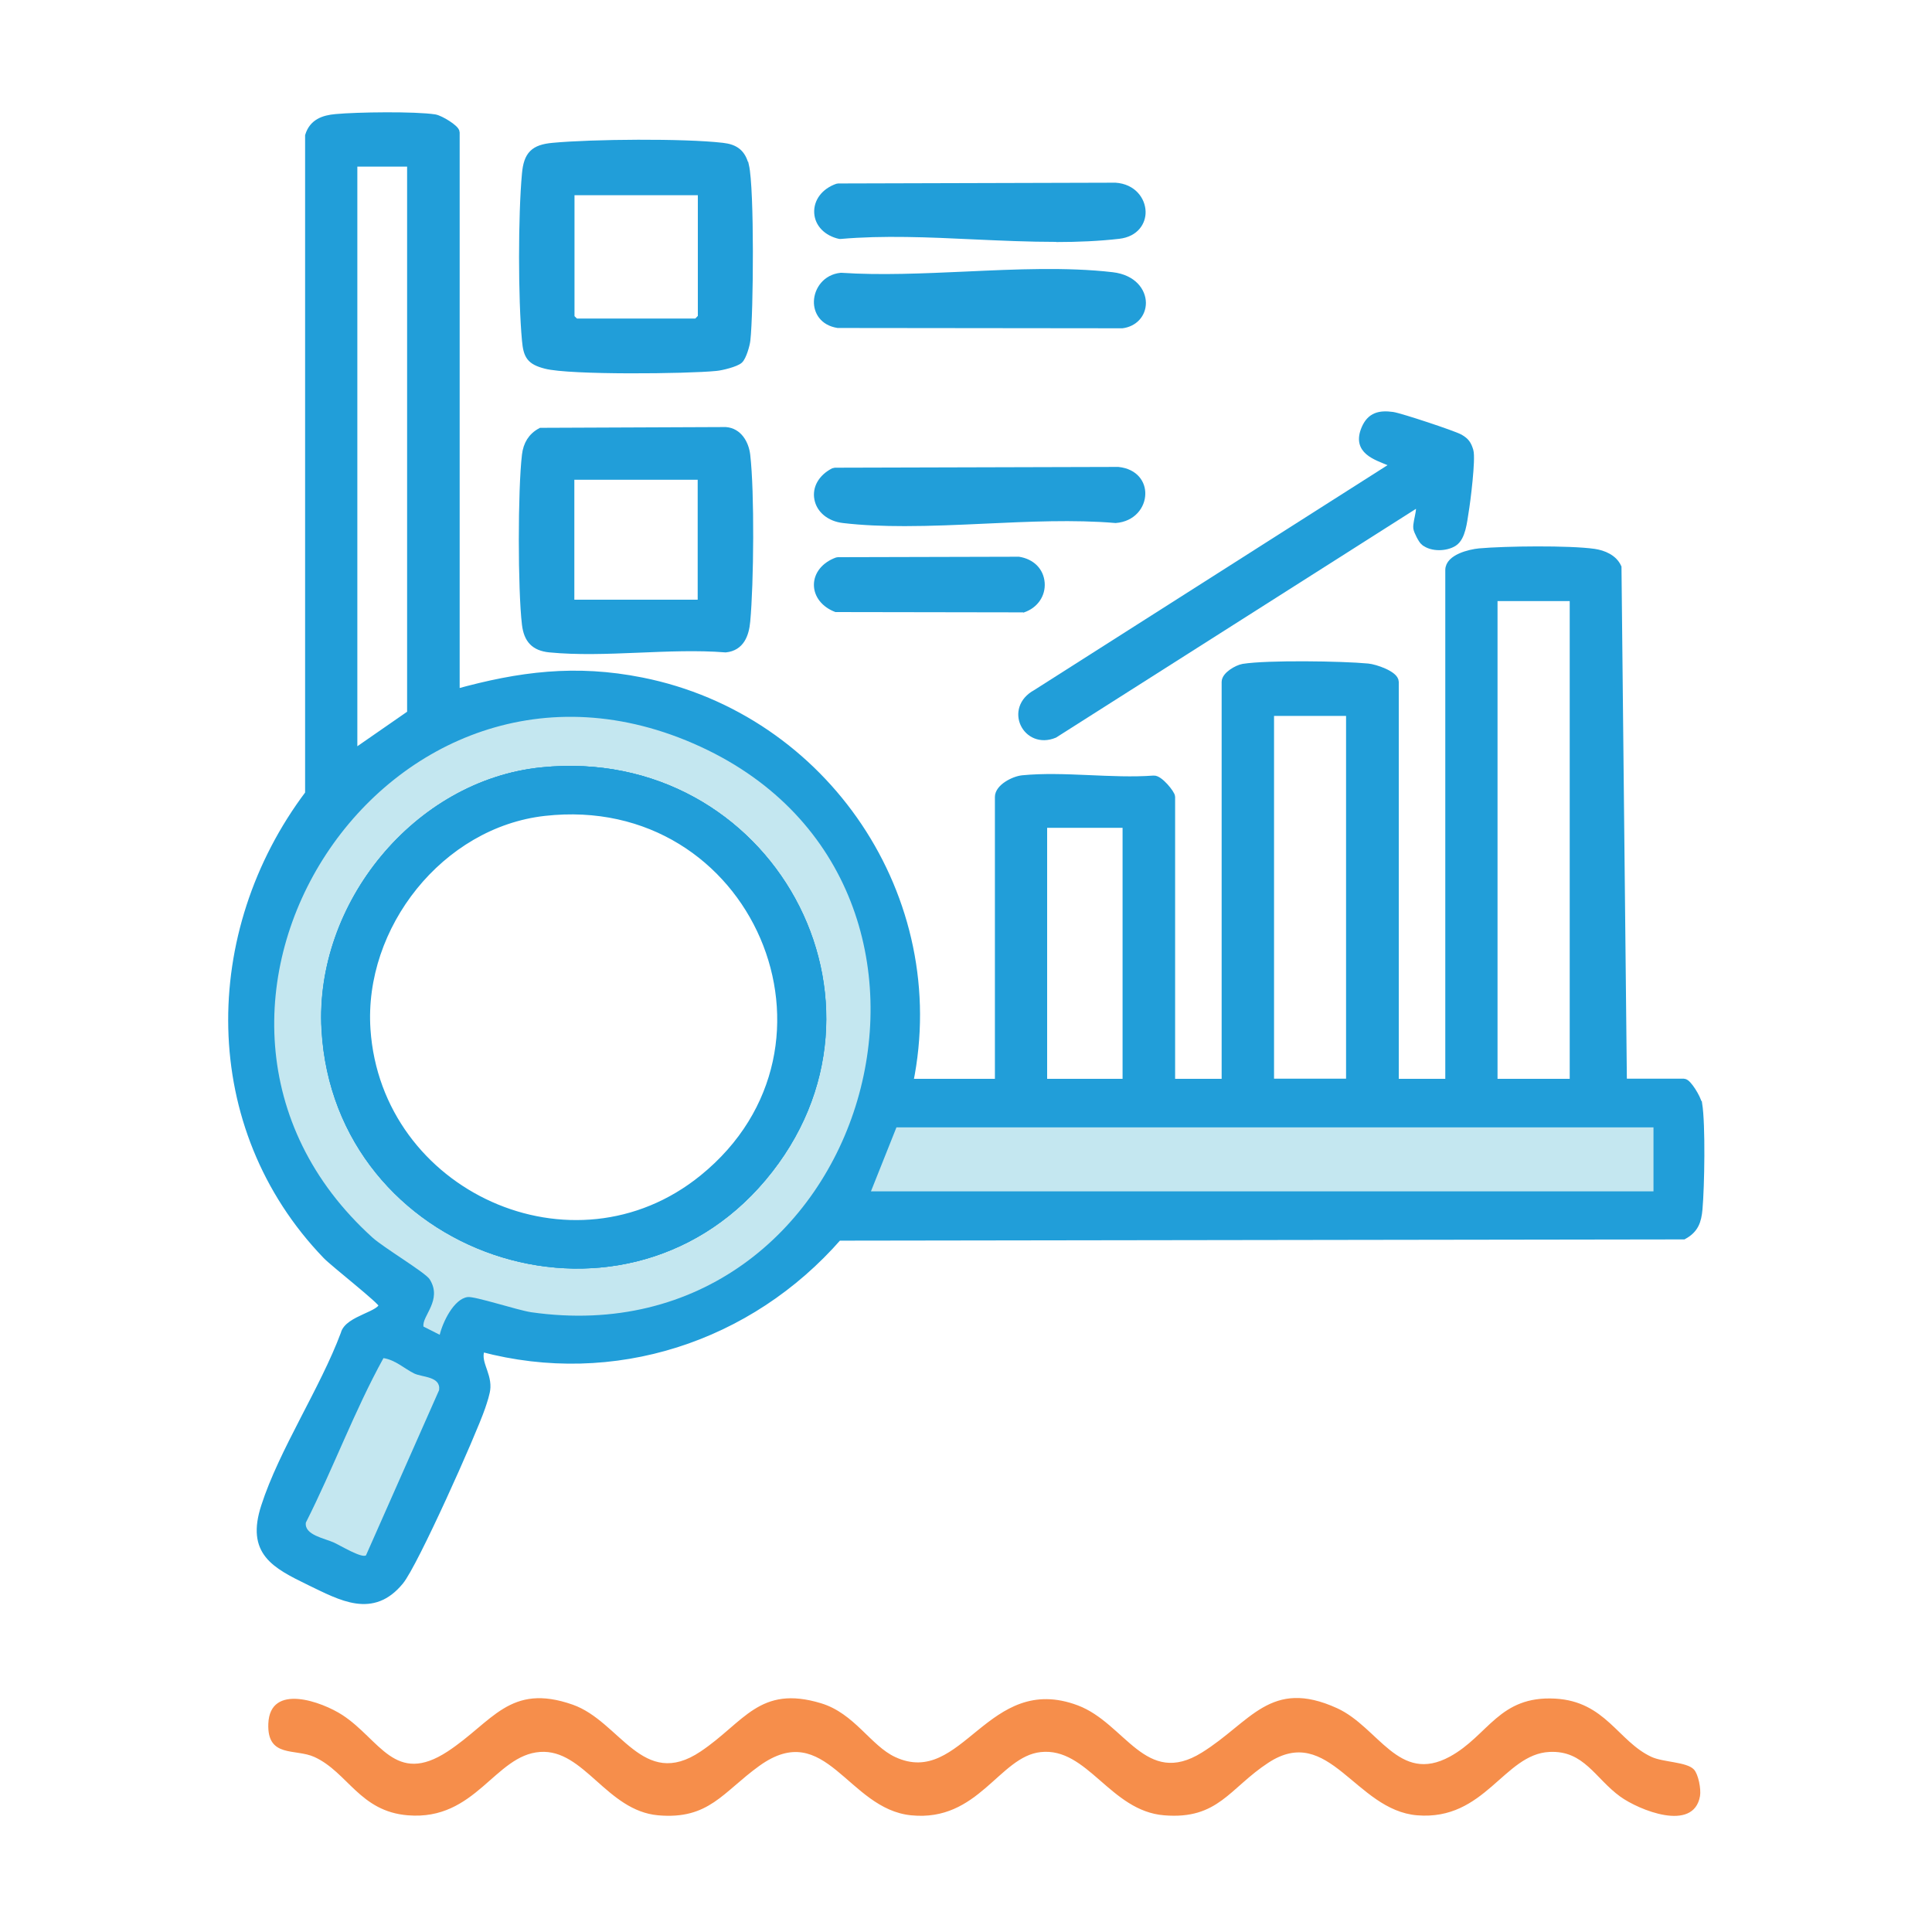 <?xml version="1.0" encoding="UTF-8"?>
<svg id="Layer_1" data-name="Layer 1" xmlns="http://www.w3.org/2000/svg" viewBox="0 0 125 125">
  <defs>
    <style>
      .cls-1, .cls-2 {
        fill: #219ed9;
      }

      .cls-3 {
        fill: #f68e4b;
      }

      .cls-4 {
        fill: #c4e7f0;
      }

      .cls-2 {
        stroke: #219ed9;
        stroke-miterlimit: 10;
        stroke-width: .5px;
      }
    </style>
  </defs>
  <g>
    <path class="cls-2" d="M35.02,49.65c-8.21.84-14.68,8.82-14.21,16.99.83,14.58,19.28,20.93,28.72,9.71,9.62-11.44.36-28.21-14.51-26.7ZM45.49,76.24c-8.41,6.83-21.05,1.04-21.77-9.63-.45-6.7,4.76-13.31,11.5-14.07,13.67-1.54,20.78,15.17,10.27,23.7ZM35.02,49.65c-8.21.84-14.68,8.82-14.21,16.99.83,14.58,19.28,20.93,28.72,9.71,9.62-11.44.36-28.21-14.51-26.7ZM45.49,76.24c-8.41,6.83-21.05,1.04-21.77-9.63-.45-6.7,4.76-13.31,11.5-14.07,13.67-1.54,20.78,15.17,10.27,23.7ZM109.86,71.4c-.06-.35-.67-1.36-.92-1.36h-3.93l-.35-33.33c-.27-.59-.92-.86-1.52-.95-1.6-.23-5.76-.18-7.43-.03-.61.06-1.95.38-1.95,1.15v33.17h-3.51v-25.93c0-.46-1.29-.9-1.75-.94-1.68-.16-6.49-.23-8.06.02-.4.07-1.15.51-1.15.92v25.93h-3.51v-18.49c0-.2-.78-1.17-1.14-1.13-2.71.2-5.81-.28-8.48-.02-.58.06-1.54.57-1.54,1.15v18.49h-5.79c2.45-11.92-5.45-23.61-17.32-25.97-4.27-.85-7.88-.39-12.02.76V8.57c0-.25-1.01-.86-1.36-.92-1.28-.2-5.03-.15-6.4-.02-.79.07-1.48.31-1.74,1.15v42.58c-6.76,8.97-6.87,21.55,1.13,29.86.5.52,3.63,2.96,3.63,3.2,0,.67-2.23.93-2.46,1.89-1.35,3.62-4,7.59-5.15,11.17-.95,2.93.63,3.74,2.91,4.85,2.05.99,4.05,2.13,5.82-.03.93-1.12,4.7-9.56,5.28-11.26.12-.36.32-.93.33-1.28.04-.96-.72-1.69-.33-2.55,8.54,2.28,17.34-.62,23.08-7.19l54.69-.08c.73-.4.91-.93.98-1.71.13-1.45.2-5.47-.02-6.82ZM96.64,38.64h5.17v31.41h-5.17v-31.41ZM82.18,46.07h5.16v23.97h-5.16v-23.97ZM67.5,53.31h5.38v16.74h-5.38v-16.74ZM22.87,10.53h3.72v35.65l-3.72,2.58V10.53ZM28.41,89.94l-4.73,10.69c-.28.2-1.67-.64-2.06-.82-.6-.28-1.95-.49-1.83-1.3,1.77-3.5,3.14-7.23,5.02-10.64.76.11,1.37.69,1.98.99.53.26,1.74.18,1.62,1.08ZM34.36,84.91c-.87-.13-3.66-1.05-4.11-.98-.9.14-1.61,1.65-1.8,2.44l-1.05-.53c-.12-.68,1.25-1.71.4-3.06-.28-.45-2.97-2.04-3.7-2.7-16.07-14.54,1.03-41.06,21.22-31.76,19.76,9.1,10.95,39.73-10.96,36.59ZM35.02,49.65c-8.21.84-14.68,8.82-14.21,16.99.83,14.58,19.28,20.93,28.72,9.71,9.62-11.44.36-28.21-14.51-26.7ZM45.49,76.24c-8.41,6.83-21.05,1.04-21.77-9.63-.45-6.7,4.76-13.31,11.5-14.07,13.67-1.54,20.78,15.17,10.27,23.7ZM35.02,49.65c-8.21.84-14.68,8.82-14.21,16.99.83,14.58,19.28,20.93,28.72,9.71,9.62-11.44.36-28.21-14.51-26.7ZM45.49,76.24c-8.41,6.83-21.05,1.04-21.77-9.63-.45-6.7,4.76-13.31,11.5-14.07,13.67-1.54,20.78,15.17,10.27,23.7ZM35.02,49.65c-8.21.84-14.68,8.82-14.21,16.99.83,14.58,19.28,20.93,28.72,9.71,9.62-11.44.36-28.21-14.51-26.7ZM45.49,76.24c-8.41,6.83-21.05,1.04-21.77-9.63-.45-6.7,4.76-13.31,11.5-14.07,13.67-1.54,20.78,15.17,10.27,23.7Z"/>
    <path class="cls-2" d="M48.2,10.72c-.2-.81-.64-1.14-1.45-1.23-2.5-.29-8.42-.24-10.97,0-1.23.11-1.65.53-1.76,1.76-.25,2.68-.25,8.08,0,10.76.09,1,.28,1.34,1.29,1.6,1.56.41,9.15.33,11.02.14.35-.03,1.27-.26,1.5-.47.21-.19.44-.97.47-1.28.2-1.78.26-9.77-.09-11.28ZM45.39,20.55s-.29.31-.31.31h-7.85s-.31-.29-.31-.31v-8.17h8.48v8.17Z"/>
    <path class="cls-2" d="M48.29,29.44c-.09-.74-.52-1.5-1.34-1.56l-11.95.05c-.6.32-.9.84-.98,1.51-.27,2.26-.27,8.71,0,10.96.12.97.56,1.46,1.54,1.56,3.59.35,7.73-.29,11.39,0,.96-.1,1.26-.9,1.34-1.76.23-2.47.28-8.35,0-10.76ZM45.39,39.05h-8.48v-8.26h8.48v8.26Z"/>
    <path class="cls-2" d="M92.16,35.06c-.15-.12-.44-.69-.47-.89-.06-.45.49-1.71-.1-1.53l-23.38,14.86c-1.79.74-2.99-1.64-1.18-2.63l23.11-14.71c.26-.25,0-.19-.16-.25-.98-.41-2.25-.76-1.65-2.17.35-.82.94-.95,1.76-.84.5.07,3.94,1.21,4.35,1.44.38.22.51.4.64.83.15.51-.19,3.27-.31,3.96-.1.61-.19,1.63-.72,1.97-.5.32-1.4.35-1.88-.04Z"/>
    <g>
      <path class="cls-1" d="M54.43,18.02c5.53.37,12.12-.66,17.52-.05,2.33.27,2.32,2.69.63,2.9l-18.39-.02c-1.74-.27-1.41-2.67.24-2.83Z"/>
      <path class="cls-1" d="M72.63,21.24l-18.44-.02c-1.1-.17-1.55-.98-1.53-1.72.02-.84.63-1.74,1.73-1.85h.03s.03,0,.03,0c2.51.17,5.31.04,8.02-.08,3.23-.15,6.56-.3,9.51.04,1.48.17,2.15,1.12,2.16,1.98,0,.86-.62,1.54-1.52,1.65ZM54.44,18.39c-.66.08-1.03.63-1.04,1.14,0,.19.04.84.85.96l18.33.02c.6-.08.83-.54.83-.92,0-.54-.47-1.14-1.5-1.25-2.89-.33-6.2-.18-9.39-.03-2.72.12-5.52.25-8.07.08Z"/>
    </g>
    <g>
      <path class="cls-1" d="M54.22,12.23l17.94-.05c1.89.12,2.24,2.67.21,2.9-5.55.65-12.31-.5-17.99,0-1.7-.35-1.8-2.29-.15-2.86Z"/>
      <path class="cls-1" d="M68.33,15.65c-1.75,0-3.54-.08-5.3-.16-2.91-.14-5.92-.27-8.63-.03h-.05s-.05,0-.05,0c-.93-.2-1.57-.85-1.62-1.67-.05-.84.51-1.58,1.43-1.9l.12-.02,17.94-.05c1.26.08,1.93,1,1.95,1.87.02.77-.5,1.62-1.7,1.76-1.3.15-2.68.21-4.08.21ZM57.74,14.59c1.76,0,3.56.08,5.32.16,3.15.15,6.4.3,9.26-.04.79-.09,1.06-.58,1.05-1.01-.01-.54-.44-1.11-1.24-1.16l-17.85.05c-.68.26-.9.75-.88,1.14.03.47.41.85.99.98,1.08-.09,2.2-.13,3.34-.13Z"/>
    </g>
    <g>
      <path class="cls-1" d="M54.01,30.62l18.35-.05c1.99.22,1.72,2.76-.21,2.9-5.55-.48-12.15.63-17.58,0-1.73-.2-2.14-2.05-.57-2.86Z"/>
      <path class="cls-1" d="M58.53,34.04c-1.37,0-2.72-.05-3.99-.2-.97-.11-1.7-.71-1.85-1.53-.15-.8.29-1.57,1.15-2.01l.17-.04,18.35-.05c1.24.13,1.76.98,1.74,1.75-.01.87-.68,1.79-1.92,1.88-2.69-.23-5.62-.09-8.45.04-1.73.08-3.49.16-5.2.16ZM54.1,30.99c-.51.29-.77.73-.69,1.19.09.49.56.86,1.21.93,2.8.32,5.99.18,9.07.03,2.86-.13,5.81-.27,8.49-.04.78-.06,1.17-.65,1.18-1.16,0-.43-.26-.92-1.05-1.01l-18.22.05Z"/>
    </g>
    <g>
      <path class="cls-1" d="M54.22,36.41l11.72-.03c1.62.25,1.76,2.38.21,2.88h-11.98c-1.56-.58-1.5-2.29.04-2.84Z"/>
      <path class="cls-1" d="M66.21,39.62l-12.16-.02c-.86-.32-1.39-1-1.39-1.76,0-.78.56-1.46,1.43-1.77l.12-.02,11.72-.03c.96.15,1.59.8,1.66,1.67.07.87-.47,1.64-1.33,1.93l-.06.02ZM54.25,38.88h11.85c.62-.23.81-.76.77-1.15-.03-.41-.31-.89-.98-1l-11.6.04c-.54.21-.88.61-.88,1.06,0,.44.31.83.85,1.05Z"/>
    </g>
    <path class="cls-4" d="M45.32,48.31c-20.19-9.3-37.29,17.22-21.22,31.76.73.66,3.42,2.26,3.7,2.7.85,1.35-.52,2.38-.4,3.06l1.05.53c.19-.8.9-2.31,1.8-2.44.45-.07,3.24.85,4.11.98,21.91,3.14,30.73-27.49,10.96-36.59ZM49.52,76.35c-9.44,11.22-27.89,4.88-28.72-9.71-.47-8.17,6-16.15,14.21-16.99,14.87-1.52,24.13,15.26,14.51,26.7Z"/>
    <path class="cls-1" d="M35.02,49.65c-8.21.84-14.68,8.82-14.21,16.99.83,14.58,19.28,20.93,28.72,9.71,9.62-11.44.36-28.21-14.51-26.7ZM45.49,76.24c-8.41,6.83-21.05,1.04-21.77-9.63-.45-6.7,4.76-13.31,11.5-14.07,13.67-1.54,20.78,15.17,10.27,23.7Z"/>
    <polygon class="cls-4" points="106.98 72.94 106.98 77.08 56.35 77.08 58 72.94 106.98 72.94"/>
    <path class="cls-4" d="M28.41,89.94l-4.73,10.69c-.28.2-1.67-.64-2.06-.82-.6-.28-1.95-.49-1.83-1.3,1.77-3.5,3.14-7.23,5.02-10.64.76.11,1.37.69,1.98.99.53.26,1.74.18,1.62,1.08Z"/>
    <path class="cls-1" d="M35.02,49.65c-8.21.84-14.68,8.82-14.21,16.99.83,14.58,19.28,20.93,28.72,9.71,9.62-11.44.36-28.21-14.51-26.7ZM45.49,76.24c-8.41,6.83-21.05,1.04-21.77-9.63-.45-6.7,4.76-13.31,11.5-14.07,13.67-1.54,20.78,15.17,10.27,23.7Z"/>
  </g>
  <path class="cls-3" d="M109.6,114.49c.28.3.47,1.26.39,1.72-.42,2.36-3.97.89-5.16.03-1.63-1.18-2.34-3-4.58-2.89-2.95.14-4.17,4.46-8.56,4.1-4-.33-5.71-5.97-9.63-3.4-2.51,1.64-3.24,3.69-6.74,3.4-3.49-.28-4.96-4.42-7.99-4.09-2.68.29-4.02,4.53-8.38,4.09-4.11-.41-5.52-6.29-9.82-3.2-2.36,1.7-3.26,3.49-6.55,3.2-3.33-.3-4.79-4.29-7.63-4.1-2.94.2-4.16,4.46-8.56,4.1-3.11-.25-3.89-2.78-6.04-3.77-1.24-.57-3.07.08-2.99-2.15.1-2.68,3.5-1.41,4.79-.57,2.43,1.58,3.4,4.59,6.81,2.36,2.91-1.91,4.01-4.46,8.09-3.03,3.08,1.08,4.53,5.55,8.28,3.03,2.81-1.88,3.8-4.33,7.79-3.12,2.16.65,3.22,2.75,4.8,3.48,4.35,2.02,5.98-5.54,11.82-3.34,3.07,1.16,4.37,5.32,8.02,3.05,3.16-1.96,4.43-4.84,8.75-2.87,2.69,1.23,3.98,4.94,7.3,3.13,2.49-1.36,3.18-3.95,6.81-3.75,3.26.18,4.07,2.77,6.23,3.77.75.35,2.28.32,2.74.81Z"/>
</svg>